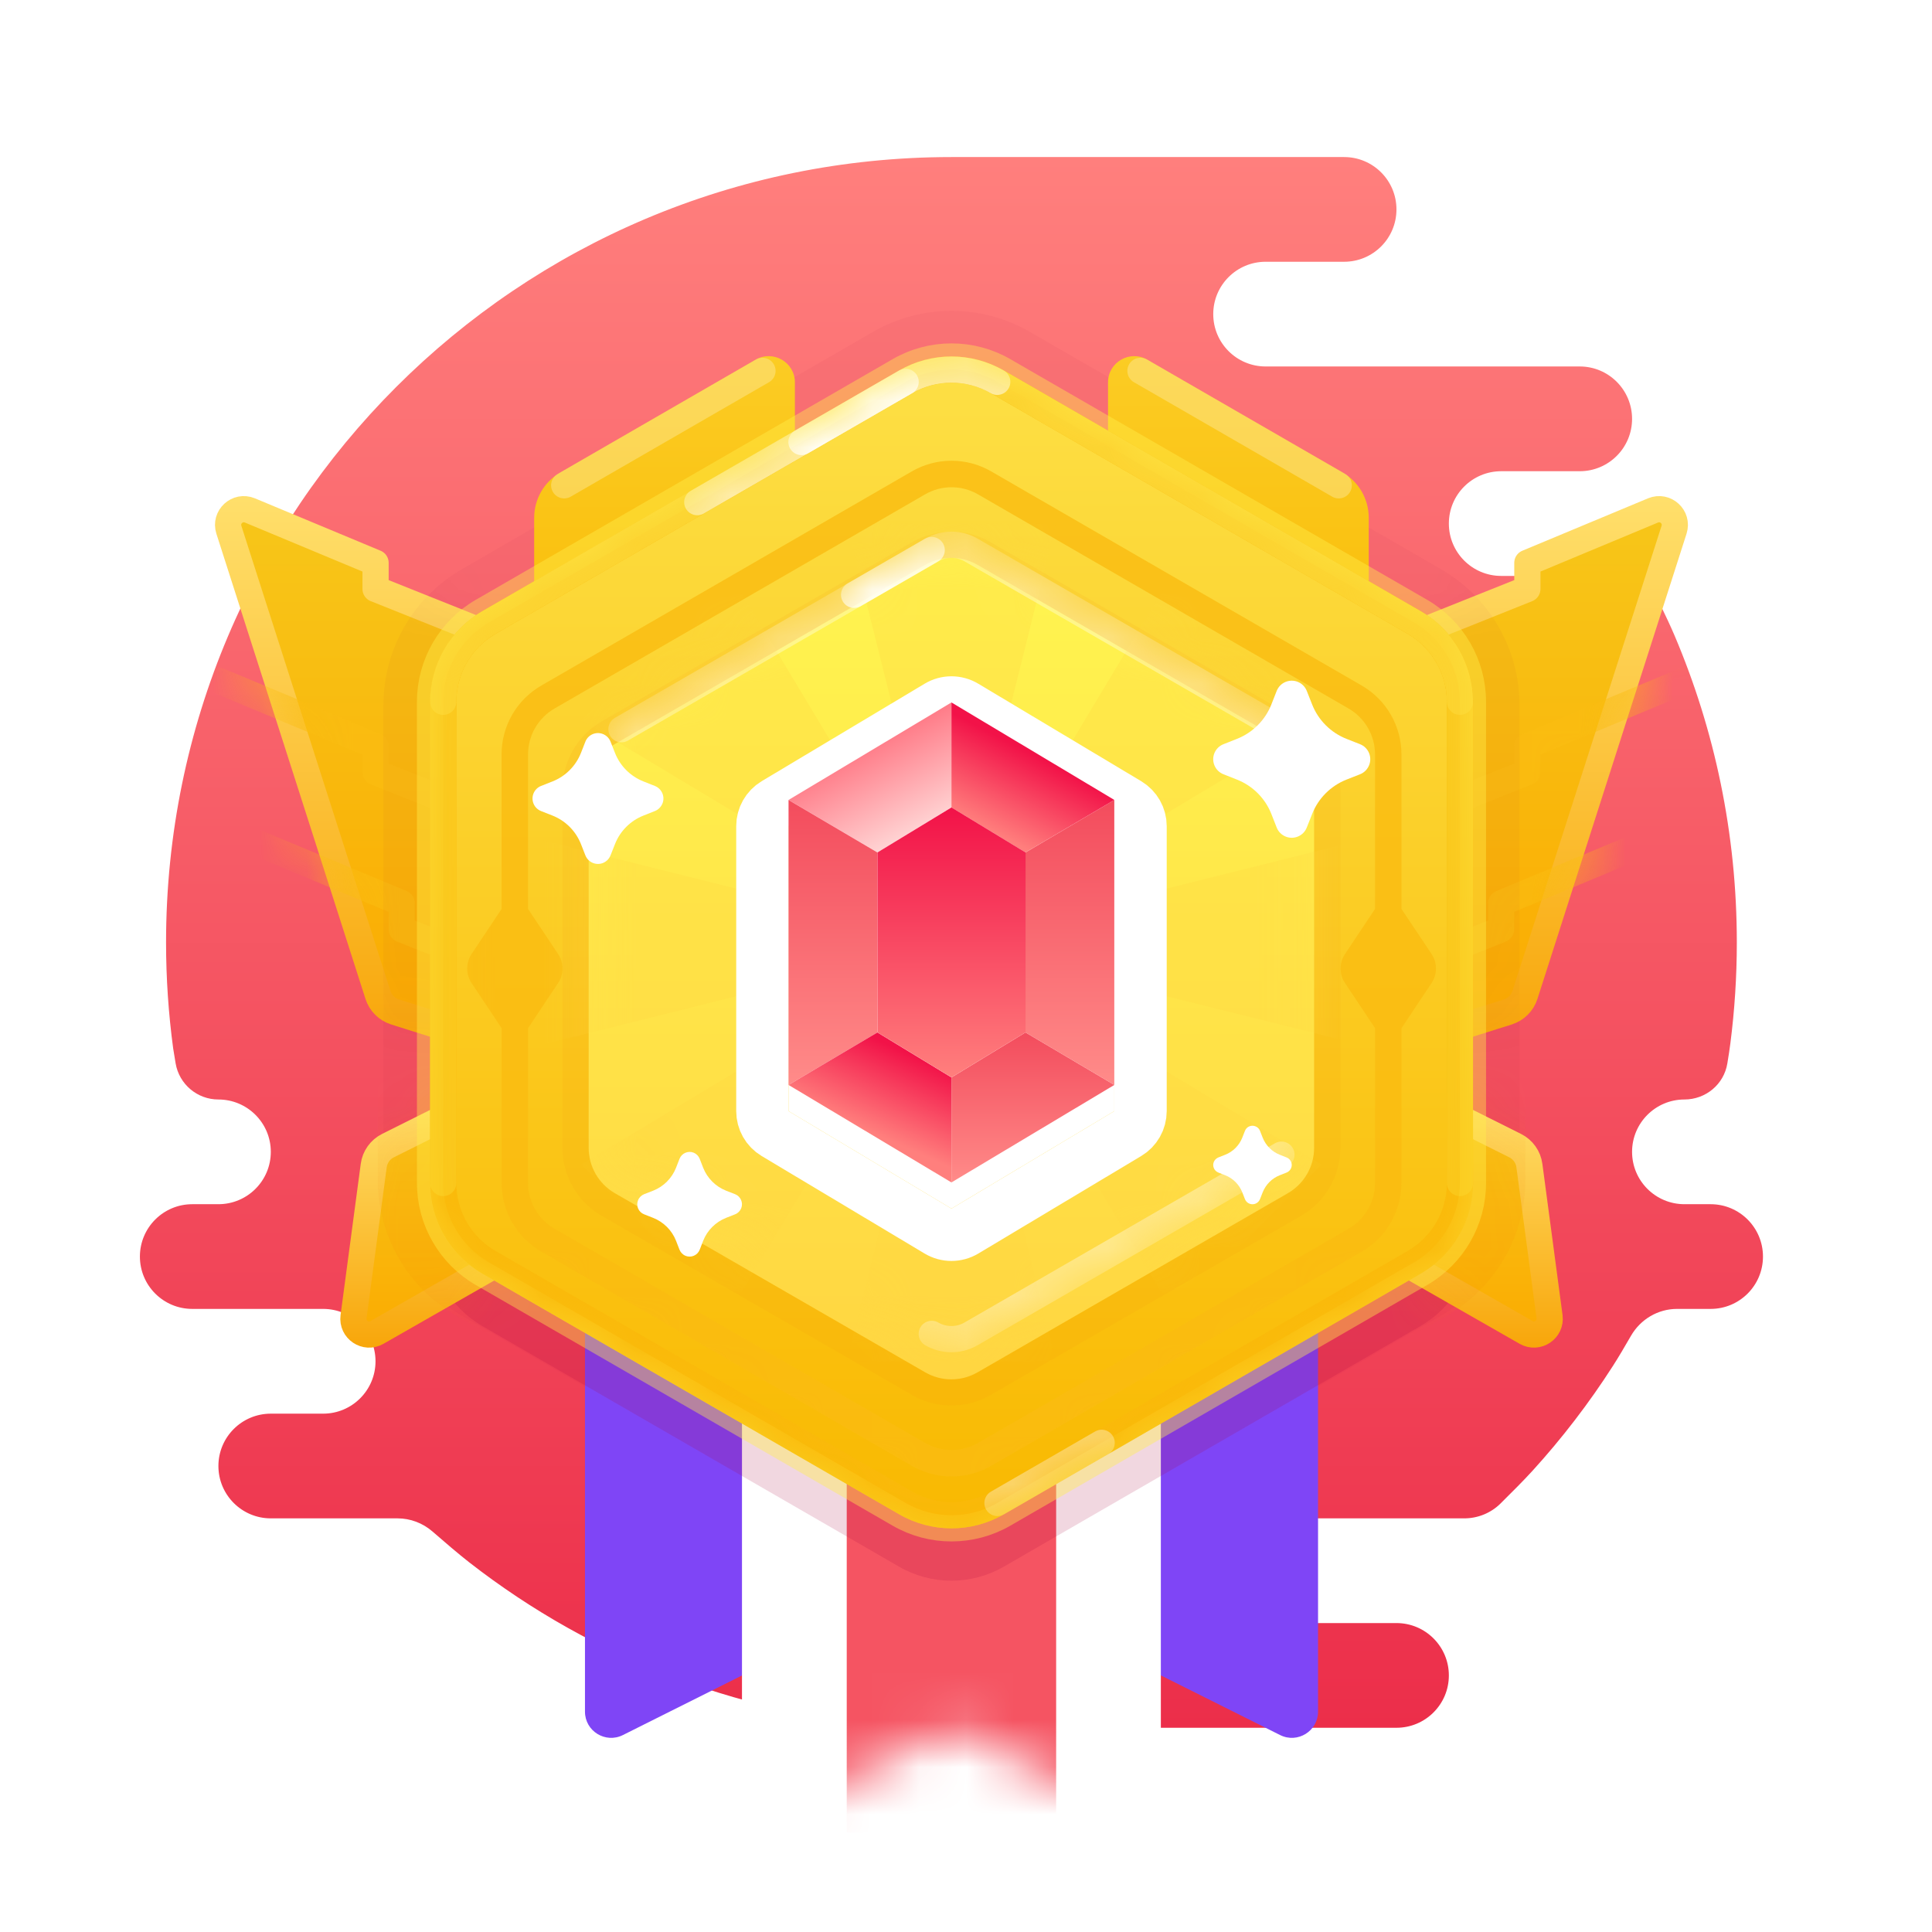 <svg width="41" height="41" viewBox="0 0 41 41" fill="none" xmlns="http://www.w3.org/2000/svg">
<path fill-rule="evenodd" clip-rule="evenodd" d="M29.635 34.444C30.249 34.444 30.747 34.942 30.747 35.555C30.747 36.169 30.249 36.666 29.635 36.666H19.635C19.57 36.666 19.506 36.661 19.444 36.65C15.875 36.492 12.597 35.212 9.956 33.154C9.741 32.987 9.417 32.709 9.177 32.5C8.972 32.322 8.709 32.222 8.437 32.222H5.747C5.133 32.222 4.635 31.724 4.635 31.111C4.635 30.497 5.133 30 5.747 30H6.858C7.471 30 7.969 29.502 7.969 28.889C7.969 28.275 7.471 27.777 6.858 27.777H4.08C3.466 27.777 2.969 27.28 2.969 26.666C2.969 26.053 3.466 25.555 4.08 25.555H4.635C5.249 25.555 5.747 25.058 5.747 24.444C5.747 23.831 5.249 23.333 4.635 23.333C4.186 23.333 3.802 23.009 3.727 22.566C3.7 22.405 3.678 22.276 3.675 22.249C3.576 21.514 3.524 20.763 3.524 20C3.524 10.795 10.986 3.333 20.191 3.333C22.969 3.333 25.747 3.333 28.524 3.333C29.138 3.333 29.635 3.83 29.635 4.444C29.635 5.058 29.138 5.555 28.524 5.555H26.858C26.244 5.555 25.747 6.053 25.747 6.666C25.747 7.28 26.244 7.777 26.858 7.777H33.524C34.138 7.777 34.635 8.275 34.635 8.889C34.635 9.502 34.139 9.999 33.526 10L31.858 10C31.244 10 30.747 10.497 30.747 11.111C30.747 11.724 31.244 12.222 31.858 12.222H34.25C34.67 12.222 35.055 12.459 35.237 12.837C35.347 13.065 35.462 13.31 35.537 13.488C36.387 15.488 36.858 17.689 36.858 20C36.858 20.726 36.811 21.441 36.721 22.142C36.706 22.26 36.683 22.412 36.657 22.567C36.585 23.012 36.197 23.333 35.746 23.333C35.133 23.333 34.635 23.831 34.635 24.444C34.635 25.058 35.133 25.555 35.746 25.555H36.302C36.916 25.555 37.413 26.053 37.413 26.666C37.413 27.28 36.916 27.777 36.302 27.777H35.589C35.185 27.777 34.815 27.997 34.613 28.346C34.482 28.573 34.337 28.82 34.228 28.988C33.975 29.383 33.705 29.767 33.42 30.138C33.134 30.511 32.833 30.871 32.517 31.218C32.343 31.409 32.062 31.691 31.843 31.907C31.638 32.11 31.361 32.222 31.073 32.222H27.969C27.355 32.222 26.858 32.719 26.858 33.333C26.858 33.942 27.348 34.437 27.956 34.444L29.635 34.444Z" fill="url(#paint0_linear_3072_20320)"/>
<g opacity="0.2">
<path fill-rule="evenodd" clip-rule="evenodd" d="M18.524 7.043C19.556 6.447 20.827 6.447 21.858 7.043L30.579 12.078C31.611 12.674 32.246 13.774 32.246 14.965V25.035C32.246 26.226 31.611 27.327 30.579 27.922L21.858 32.957C20.827 33.553 19.556 33.553 18.524 32.957L9.804 27.922C8.772 27.327 8.137 26.226 8.137 25.035L8.137 14.965C8.137 13.774 8.772 12.674 9.804 12.078L18.524 7.043Z" fill="#A4053A" fill-opacity="0.2" style="mix-blend-mode:multiply"/>
</g>
<g filter="url(#filter0_d_3072_20320)">
<path fill-rule="evenodd" clip-rule="evenodd" d="M12.414 18.334H21.303V35.213C21.303 35.626 20.868 35.894 20.499 35.71L16.858 33.889L13.218 35.71C12.849 35.894 12.414 35.626 12.414 35.213V18.334Z" fill="#7F45F6"/>
</g>
<g filter="url(#filter1_d_3072_20320)">
<path fill-rule="evenodd" clip-rule="evenodd" d="M19.082 18.334H27.971V35.213C27.971 35.626 27.536 35.894 27.167 35.71L23.526 33.889L19.886 35.71C19.517 35.894 19.082 35.626 19.082 35.213V18.334Z" fill="#7F45F6"/>
</g>
<g filter="url(#filter2_d_3072_20320)">
<path fill-rule="evenodd" clip-rule="evenodd" d="M15.746 21.111H24.635V37.99C24.635 38.403 24.2 38.672 23.831 38.487L20.191 36.667L16.55 38.487C16.181 38.672 15.746 38.403 15.746 37.99V21.111Z" fill="white"/>
</g>
<mask id="mask0_3072_20320" style="mask-type:luminance" maskUnits="userSpaceOnUse" x="15" y="21" width="10" height="18">
<path fill-rule="evenodd" clip-rule="evenodd" d="M15.746 21.111H24.635V37.99C24.635 38.403 24.2 38.672 23.831 38.487L20.191 36.667L16.55 38.487C16.181 38.672 15.746 38.403 15.746 37.99V21.111Z" fill="white"/>
</mask>
<g mask="url(#mask0_3072_20320)">
<rect x="17.969" y="21.111" width="4.444" height="17.778" fill="#F55462"/>
</g>
<path style="mix-blend-mode:multiply" opacity="0.8" fill-rule="evenodd" clip-rule="evenodd" d="M19.08 8.975C19.767 8.578 20.614 8.578 21.302 8.975L30.145 14.08C30.833 14.477 31.257 15.211 31.257 16.005V26.216C31.257 27.011 30.833 27.744 30.145 28.141L21.302 33.247C20.614 33.644 19.767 33.644 19.08 33.247L10.236 28.141C9.549 27.744 9.125 27.011 9.125 26.216L9.125 16.005C9.125 15.211 9.549 14.477 10.236 14.08L19.08 8.975Z" fill="#A4053A" fill-opacity="0.2"/>
<path fill-rule="evenodd" clip-rule="evenodd" d="M10.748 13.61L7.97 12.499V11.944L5.303 10.832C5.04 10.723 4.77 10.971 4.857 11.242L8.021 21.114C8.076 21.286 8.211 21.42 8.383 21.475L10.748 22.221V13.61Z" fill="url(#paint1_linear_3072_20320)" stroke="url(#paint2_linear_3072_20320)" stroke-width="0.556" stroke-linecap="round" stroke-linejoin="round"/>
<mask id="mask1_3072_20320" style="mask-type:luminance" maskUnits="userSpaceOnUse" x="5" y="11" width="7" height="12">
<path fill-rule="evenodd" clip-rule="evenodd" d="M10.748 14.363C10.748 13.908 10.471 13.5 10.049 13.331L8.23 12.603C8.073 12.54 7.97 12.388 7.97 12.219C7.97 12.052 7.87 11.902 7.716 11.838L6.856 11.479C5.982 11.115 5.081 11.942 5.371 12.845L7.933 20.841C8.044 21.184 8.313 21.453 8.657 21.561L9.302 21.765C10.018 21.991 10.748 21.456 10.748 20.705V14.363Z" fill="white" stroke="white" stroke-width="0.556"/>
</mask>
<g mask="url(#mask1_3072_20320)">
<g style="mix-blend-mode:multiply" opacity="0.6" filter="url(#filter3_i_3072_20320)">
<path d="M10.851 16.686C10.994 16.743 11.063 16.904 11.006 17.047C10.949 17.189 10.788 17.259 10.645 17.202L7.867 16.091C7.762 16.048 7.693 15.946 7.693 15.833V15.462L4.53 14.145C4.389 14.086 4.322 13.923 4.381 13.781C4.44 13.64 4.602 13.573 4.744 13.632L8.077 15.021C8.181 15.064 8.248 15.165 8.248 15.277V15.645L10.851 16.686Z" fill="#FABC10"/>
</g>
<g style="mix-blend-mode:multiply" opacity="0.6" filter="url(#filter4_i_3072_20320)">
<path d="M11.406 20.019C11.549 20.076 11.618 20.238 11.561 20.38C11.504 20.522 11.342 20.592 11.2 20.535L8.422 19.424C8.317 19.381 8.247 19.279 8.247 19.166V18.795L5.085 17.478C4.943 17.419 4.877 17.256 4.936 17.114C4.995 16.973 5.157 16.906 5.299 16.965L8.632 18.354C8.736 18.397 8.803 18.498 8.803 18.61V18.978L11.406 20.019Z" fill="#FABC10"/>
</g>
<g opacity="0.2">
<path fill-rule="evenodd" clip-rule="evenodd" d="M18.524 7.042C19.556 6.446 20.827 6.446 21.858 7.042L30.579 12.077C31.611 12.672 32.246 13.773 32.246 14.964V25.034C32.246 26.225 31.611 27.326 30.579 27.921L21.858 32.956C20.827 33.552 19.556 33.552 18.524 32.956L9.804 27.921C8.772 27.326 8.137 26.225 8.137 25.034L8.137 14.964C8.137 13.773 8.772 12.672 9.804 12.077L18.524 7.042Z" fill="#A4053A" fill-opacity="0.2" style="mix-blend-mode:multiply"/>
</g>
</g>
<path fill-rule="evenodd" clip-rule="evenodd" d="M29.635 13.61L32.413 12.499V11.944L35.08 10.832C35.343 10.723 35.613 10.971 35.526 11.242L32.362 21.114C32.307 21.286 32.172 21.42 32 21.475L29.635 22.221V13.61Z" fill="url(#paint3_linear_3072_20320)" stroke="url(#paint4_linear_3072_20320)" stroke-width="0.556" stroke-linecap="round" stroke-linejoin="round"/>
<mask id="mask2_3072_20320" style="mask-type:luminance" maskUnits="userSpaceOnUse" x="29" y="11" width="7" height="12">
<path fill-rule="evenodd" clip-rule="evenodd" d="M29.635 14.363C29.635 13.908 29.912 13.5 30.334 13.331L32.153 12.603C32.31 12.54 32.413 12.388 32.413 12.219C32.413 12.052 32.513 11.902 32.667 11.838L33.526 11.479C34.401 11.115 35.301 11.942 35.012 12.845L32.449 20.841C32.339 21.184 32.069 21.453 31.726 21.561L31.081 21.765C30.365 21.991 29.635 21.456 29.635 20.705V14.363Z" fill="white" stroke="white" stroke-width="0.556"/>
</mask>
<g mask="url(#mask2_3072_20320)">
<g style="mix-blend-mode:multiply" opacity="0.6" filter="url(#filter5_i_3072_20320)">
<path d="M29.531 16.686C29.389 16.743 29.32 16.904 29.377 17.047C29.433 17.189 29.595 17.259 29.738 17.202L32.515 16.091C32.621 16.048 32.69 15.946 32.69 15.833V15.462L35.852 14.145C35.994 14.086 36.061 13.923 36.002 13.781C35.943 13.64 35.78 13.573 35.639 13.632L32.305 15.021C32.202 15.064 32.135 15.165 32.135 15.277V15.645L29.531 16.686Z" fill="#FABC10"/>
</g>
<g style="mix-blend-mode:multiply" opacity="0.6" filter="url(#filter6_i_3072_20320)">
<path d="M28.977 20.019C28.834 20.076 28.765 20.238 28.822 20.38C28.879 20.522 29.041 20.592 29.183 20.535L31.961 19.424C32.066 19.381 32.135 19.279 32.135 19.166V18.795L35.298 17.478C35.439 17.419 35.506 17.256 35.447 17.114C35.388 16.973 35.226 16.906 35.084 16.965L31.751 18.354C31.647 18.397 31.58 18.498 31.58 18.61V18.978L28.977 20.019Z" fill="#FABC10"/>
</g>
<g opacity="0.2">
<path fill-rule="evenodd" clip-rule="evenodd" d="M21.858 7.042C20.827 6.446 19.556 6.446 18.524 7.042L9.804 12.077C8.772 12.672 8.137 13.773 8.137 14.964V25.034C8.137 26.225 8.772 27.326 9.804 27.921L18.524 32.956C19.556 33.552 20.827 33.552 21.858 32.956L30.579 27.921C31.611 27.326 32.246 26.225 32.246 25.034L32.246 14.964C32.246 13.773 31.611 12.672 30.579 12.077L21.858 7.042Z" fill="#A4053A" fill-opacity="0.2" style="mix-blend-mode:multiply"/>
</g>
</g>
<path fill-rule="evenodd" clip-rule="evenodd" d="M10.192 23.333L8.233 24.312C8.068 24.395 7.955 24.553 7.931 24.736L7.503 27.943C7.467 28.217 7.759 28.413 7.999 28.277L11.303 26.389L10.192 23.333Z" fill="url(#paint5_linear_3072_20320)" stroke="url(#paint6_linear_3072_20320)" stroke-width="0.556" stroke-linecap="round" stroke-linejoin="round"/>
<mask id="mask3_3072_20320" style="mask-type:luminance" maskUnits="userSpaceOnUse" x="7" y="23" width="5" height="5">
<path fill-rule="evenodd" clip-rule="evenodd" d="M10.618 24.505C10.391 23.881 9.671 23.594 9.077 23.891L8.496 24.181C8.167 24.346 7.94 24.663 7.892 25.028L7.711 26.385C7.589 27.297 8.565 27.953 9.364 27.497L10.49 26.853C10.96 26.585 11.168 26.017 10.983 25.509L10.618 24.505Z" fill="white" stroke="white" stroke-width="0.556"/>
</mask>
<g mask="url(#mask3_3072_20320)">
<g opacity="0.1">
<path fill-rule="evenodd" clip-rule="evenodd" d="M18.403 7.043C19.435 6.447 20.706 6.447 21.737 7.043L30.458 12.078C31.49 12.674 32.125 13.774 32.125 14.965V25.035C32.125 26.226 31.49 27.327 30.458 27.922L21.737 32.957C20.706 33.553 19.435 33.553 18.403 32.957L9.683 27.922C8.651 27.327 8.016 26.226 8.016 25.035L8.016 14.965C8.016 13.774 8.651 12.674 9.683 12.078L18.403 7.043Z" fill="#F37E02" style="mix-blend-mode:multiply"/>
</g>
</g>
<path fill-rule="evenodd" clip-rule="evenodd" d="M30.195 23.333L32.154 24.312C32.319 24.395 32.432 24.553 32.456 24.736L32.884 27.943C32.92 28.217 32.627 28.413 32.388 28.277L29.084 26.389L30.195 23.333Z" fill="url(#paint7_linear_3072_20320)" stroke="url(#paint8_linear_3072_20320)" stroke-width="0.556" stroke-linecap="round" stroke-linejoin="round"/>
<mask id="mask4_3072_20320" style="mask-type:luminance" maskUnits="userSpaceOnUse" x="28" y="23" width="6" height="6">
<path fill-rule="evenodd" clip-rule="evenodd" d="M30.195 23.333L32.154 24.312C32.319 24.395 32.432 24.553 32.456 24.736L32.884 27.943C32.92 28.217 32.627 28.413 32.388 28.277L29.084 26.389L30.195 23.333Z" fill="white" stroke="white" stroke-width="0.556" stroke-linecap="round" stroke-linejoin="round"/>
</mask>
<g mask="url(#mask4_3072_20320)">
<g opacity="0.1">
<path fill-rule="evenodd" clip-rule="evenodd" d="M21.983 7.043C20.952 6.447 19.681 6.447 18.649 7.043L9.929 12.078C8.897 12.674 8.262 13.774 8.262 14.965V25.035C8.262 26.226 8.897 27.327 9.929 27.922L18.649 32.957C19.681 33.553 20.952 33.553 21.983 32.957L30.704 27.922C31.736 27.327 32.371 26.226 32.371 25.035L32.371 14.965C32.371 13.774 31.736 12.674 30.704 12.078L21.983 7.043Z" fill="#F37E02" style="mix-blend-mode:multiply"/>
</g>
</g>
<path fill-rule="evenodd" clip-rule="evenodd" d="M16.869 13.152C16.869 14.004 16.381 14.781 15.614 15.153L14.526 15.679C13.05 16.392 11.336 15.317 11.336 13.678V10.988C11.336 10.591 11.548 10.224 11.892 10.026L16.035 7.633C16.406 7.419 16.869 7.687 16.869 8.114V13.152Z" fill="url(#paint9_linear_3072_20320)"/>
<path opacity="0.4" d="M11.973 10.299L16.181 7.87" stroke="#FDEDAC" stroke-width="0.556" stroke-linecap="round"/>
<path fill-rule="evenodd" clip-rule="evenodd" d="M23.514 13.152C23.514 14.004 24.002 14.781 24.769 15.153L25.857 15.679C27.333 16.392 29.047 15.317 29.047 13.678V10.988C29.047 10.591 28.835 10.224 28.491 10.026L24.347 7.633C23.977 7.419 23.514 7.687 23.514 8.114V13.152Z" fill="url(#paint10_linear_3072_20320)"/>
<path opacity="0.4" d="M28.41 10.299L24.202 7.87" stroke="#FDEDAC" stroke-width="0.556" stroke-linecap="round"/>
<path fill-rule="evenodd" clip-rule="evenodd" d="M19.081 7.863C19.768 7.466 20.616 7.466 21.303 7.863L30.146 12.969C30.834 13.366 31.258 14.1 31.258 14.894V25.105C31.258 25.899 30.834 26.633 30.146 27.03L21.303 32.136C20.616 32.533 19.768 32.533 19.081 32.136L10.237 27.03C9.55 26.633 9.126 25.899 9.126 25.105V14.894C9.126 14.1 9.55 13.366 10.237 12.969L19.081 7.863Z" fill="url(#paint11_linear_3072_20320)" stroke="#FFF04D" stroke-opacity="0.4" stroke-width="0.556"/>
<mask id="mask5_3072_20320" style="mask-type:luminance" maskUnits="userSpaceOnUse" x="9" y="7" width="23" height="26">
<path fill-rule="evenodd" clip-rule="evenodd" d="M19.636 7.542C19.98 7.344 20.404 7.344 20.747 7.542L30.702 13.29C31.046 13.488 31.258 13.855 31.258 14.252V25.747C31.258 26.144 31.046 26.511 30.702 26.709L20.747 32.456C20.404 32.655 19.98 32.655 19.636 32.456L9.682 26.709C9.338 26.511 9.126 26.144 9.126 25.747V14.252C9.126 13.855 9.338 13.488 9.682 13.29L19.636 7.542Z" fill="white"/>
</mask>
<g mask="url(#mask5_3072_20320)">
<g style="mix-blend-mode:multiply" opacity="0.8" filter="url(#filter7_i_3072_20320)">
<path fill-rule="evenodd" clip-rule="evenodd" d="M28.899 13.993L21.035 9.448C20.514 9.146 19.872 9.146 19.35 9.448L11.487 13.993C10.965 14.294 10.644 14.851 10.644 15.454V18.734L10.007 19.69C9.883 19.877 9.883 20.12 10.007 20.306L10.644 21.263V24.545C10.644 25.148 10.965 25.704 11.487 26.006L19.35 30.551C19.872 30.853 20.514 30.853 21.035 30.551L28.899 26.006C29.42 25.704 29.741 25.148 29.741 24.545V21.265L30.38 20.306C30.504 20.12 30.504 19.877 30.38 19.69L29.741 18.732V15.454C29.741 14.851 29.42 14.294 28.899 13.993ZM11.206 21.264V24.545C11.206 24.947 11.42 25.318 11.768 25.519L19.632 30.065C19.979 30.265 20.407 30.265 20.755 30.065L28.619 25.519C28.966 25.318 29.18 24.947 29.18 24.545V21.263L28.543 20.306C28.419 20.12 28.419 19.877 28.543 19.69L29.18 18.733V15.454C29.18 15.053 28.966 14.681 28.619 14.48L20.755 9.935C20.407 9.734 19.979 9.734 19.632 9.935L11.768 14.48C11.42 14.681 11.206 15.053 11.206 15.454V18.733L11.844 19.69C11.968 19.877 11.968 20.12 11.844 20.306L11.206 21.264Z" fill="#FABC10"/>
</g>
<path d="M21.167 8.103C20.565 7.756 19.824 7.756 19.222 8.103L10.379 13.209C9.777 13.556 9.406 14.198 9.406 14.893L9.406 25.105C9.406 25.8 9.777 26.442 10.379 26.789L19.222 31.895C19.824 32.242 20.565 32.242 21.167 31.895L30.01 26.789C30.612 26.442 30.983 25.8 30.983 25.105V14.893C30.983 14.198 30.612 13.556 30.01 13.209L21.167 8.103Z" stroke="#FAB90A" stroke-width="0.556"/>
<path opacity="0.4" d="M21.168 31.896C22.208 31.295 22.945 30.87 23.379 30.619" stroke="white" stroke-width="0.556" stroke-linecap="round"/>
<path d="M30.983 25.105V14.893C30.983 14.198 30.612 13.556 30.01 13.209L21.167 8.103C20.565 7.756 19.824 7.756 19.222 8.103L10.379 13.209C9.777 13.556 9.406 14.198 9.406 14.893L9.406 25.105" stroke="#FAC81C" stroke-width="0.556" stroke-linecap="round"/>
<path opacity="0.6" d="M30.983 14.893C30.983 14.198 30.612 13.556 30.01 13.209L21.167 8.103C20.565 7.756 19.824 7.756 19.222 8.103L10.379 13.209C9.777 13.556 9.406 14.198 9.406 14.893" stroke="#FDDB3D" stroke-width="0.556" stroke-linecap="round"/>
<path opacity="0.6" d="M21.163 8.103C20.561 7.756 19.82 7.756 19.219 8.103C19.219 8.103 16.271 9.805 14.797 10.656" stroke="white" stroke-width="0.556" stroke-linecap="round"/>
<path d="M19.219 8.104C19.219 8.104 17.659 9.004 17.008 9.38" stroke="white" stroke-width="0.556" stroke-linecap="round"/>
</g>
<g filter="url(#filter8_d_3072_20320)">
<path fill-rule="evenodd" clip-rule="evenodd" d="M19.634 11.431C19.978 11.233 20.401 11.233 20.745 11.431L27.332 15.234C27.676 15.432 27.888 15.799 27.888 16.196V23.802C27.888 24.199 27.676 24.566 27.332 24.765L20.745 28.567C20.401 28.766 19.978 28.766 19.634 28.567L13.047 24.765C12.704 24.566 12.492 24.199 12.492 23.802V16.196C12.492 15.799 12.704 15.432 13.047 15.234L19.634 11.431Z" fill="url(#paint12_linear_3072_20320)"/>
<path d="M20.884 11.191C20.454 10.942 19.925 10.942 19.495 11.191L12.908 14.993C12.479 15.242 12.214 15.7 12.214 16.196V23.802C12.214 24.298 12.479 24.757 12.908 25.005L19.495 28.808C19.925 29.056 20.454 29.056 20.884 28.808L27.471 25.005C27.901 24.757 28.166 24.298 28.166 23.802V16.196C28.166 15.7 27.901 15.242 27.471 14.993L20.884 11.191Z" stroke="#F5900D" stroke-opacity="0.1" stroke-width="0.556" style="mix-blend-mode:multiply"/>
</g>
<mask id="mask6_3072_20320" style="mask-type:luminance" maskUnits="userSpaceOnUse" x="12" y="11" width="16" height="18">
<path fill-rule="evenodd" clip-rule="evenodd" d="M19.634 11.431C19.978 11.233 20.401 11.233 20.745 11.431L27.332 15.234C27.676 15.432 27.888 15.799 27.888 16.196V23.802C27.888 24.199 27.676 24.566 27.332 24.765L20.745 28.567C20.401 28.766 19.978 28.766 19.634 28.567L13.047 24.765C12.704 24.566 12.492 24.199 12.492 23.802V16.196C12.492 15.799 12.704 15.432 13.047 15.234L19.634 11.431Z" fill="white"/>
</mask>
<g mask="url(#mask6_3072_20320)">
<g style="mix-blend-mode:multiply" opacity="0.3">
<path fill-rule="evenodd" clip-rule="evenodd" d="M20.19 19.999L11.301 22.221V17.777L20.19 19.999ZM20.19 19.999L22.412 11.11H17.967L20.19 19.999ZM20.19 19.999L29.079 17.777V22.221L20.19 19.999ZM20.19 19.999L24.904 12.143L28.046 15.285L20.19 19.999ZM20.19 19.999L24.904 27.856L28.046 24.713L20.19 19.999ZM20.19 19.999L17.967 28.888H22.412L20.19 19.999ZM20.19 19.999L15.476 27.856L12.333 24.713L20.19 19.999Z" fill="#FFD640"/>
<path d="M15.476 12.143L12.333 15.285L20.19 19.999L15.476 12.143Z" fill="#FFD640"/>
</g>
<path opacity="0.4" d="M27.195 15.475L20.608 11.672C20.35 11.523 20.032 11.523 19.774 11.672C19 12.12 18.451 12.436 18.128 12.623C17.455 13.011 16.906 13.328 16.481 13.574C15.749 13.996 14.651 14.63 13.188 15.475" stroke="white" stroke-width="0.556" stroke-linecap="round"/>
<path d="M19.772 11.672C18.997 12.119 18.448 12.436 18.125 12.623" stroke="white" stroke-width="0.556" stroke-linecap="round"/>
<path opacity="0.4" d="M27.194 24.504L20.607 28.307C20.349 28.456 20.031 28.456 19.773 28.307" stroke="white" stroke-width="0.556" stroke-linecap="round"/>
</g>
<g filter="url(#filter9_d_3072_20320)">
<path d="M16.734 16.976L20.191 14.907L23.648 16.976V23.023L20.191 25.092L16.734 23.023V16.976Z" fill="white"/>
<path d="M16.449 16.499C16.281 16.6 16.179 16.781 16.179 16.976V23.023C16.179 23.219 16.281 23.4 16.449 23.5L19.906 25.569C20.081 25.674 20.301 25.674 20.477 25.569L23.933 23.5C24.101 23.4 24.204 23.219 24.204 23.023V16.976C24.204 16.781 24.101 16.6 23.933 16.499L20.477 14.431C20.301 14.325 20.081 14.325 19.906 14.431L16.449 16.499Z" stroke="white" stroke-width="1.111" stroke-linejoin="round"/>
</g>
<path fill-rule="evenodd" clip-rule="evenodd" d="M16.734 16.976L20.191 14.907V17.135L18.62 18.09L16.734 16.976Z" fill="url(#paint13_linear_3072_20320)"/>
<path fill-rule="evenodd" clip-rule="evenodd" d="M16.734 16.977V23.024L18.62 21.91V18.091L16.734 16.977Z" fill="url(#paint14_linear_3072_20320)"/>
<path fill-rule="evenodd" clip-rule="evenodd" d="M20.191 25.093L16.734 23.024L18.62 21.91L20.191 22.865V25.093Z" fill="url(#paint15_linear_3072_20320)"/>
<path fill-rule="evenodd" clip-rule="evenodd" d="M20.191 25.093L23.648 23.024L21.763 21.91L20.191 22.865V25.093Z" fill="url(#paint16_linear_3072_20320)"/>
<path fill-rule="evenodd" clip-rule="evenodd" d="M23.647 16.977V23.024L21.762 21.91V18.091L23.647 16.977Z" fill="url(#paint17_linear_3072_20320)"/>
<path fill-rule="evenodd" clip-rule="evenodd" d="M23.648 16.976L20.191 14.907V17.135L21.763 18.09L23.648 16.976Z" fill="url(#paint18_linear_3072_20320)"/>
<path fill-rule="evenodd" clip-rule="evenodd" d="M18.621 21.909L20.192 22.864L21.764 21.909V18.09L20.192 17.135L18.621 18.09V21.909Z" fill="url(#paint19_linear_3072_20320)"/>
<g filter="url(#filter10_d_3072_20320)">
<path fill-rule="evenodd" clip-rule="evenodd" d="M26.252 16.545L25.964 16.431C25.787 16.362 25.701 16.162 25.77 15.986C25.805 15.898 25.875 15.827 25.964 15.793L26.252 15.679C26.585 15.547 26.848 15.284 26.98 14.951L27.093 14.663C27.163 14.486 27.362 14.4 27.539 14.469C27.627 14.504 27.697 14.574 27.732 14.663L27.846 14.951C27.977 15.284 28.241 15.547 28.573 15.679L28.862 15.793C29.038 15.862 29.125 16.061 29.055 16.238C29.02 16.326 28.95 16.397 28.862 16.431L28.573 16.545C28.241 16.677 27.977 16.94 27.846 17.273L27.732 17.561C27.663 17.738 27.463 17.824 27.287 17.755C27.198 17.72 27.128 17.65 27.093 17.561L26.98 17.273C26.848 16.94 26.585 16.677 26.252 16.545Z" fill="white"/>
</g>
<g filter="url(#filter11_d_3072_20320)">
<path fill-rule="evenodd" clip-rule="evenodd" d="M13.861 25.845L13.668 25.769C13.551 25.723 13.493 25.59 13.54 25.472C13.563 25.413 13.61 25.367 13.668 25.343L13.861 25.268C14.083 25.18 14.258 25.005 14.346 24.783L14.421 24.59C14.468 24.473 14.601 24.415 14.719 24.461C14.778 24.485 14.824 24.531 14.848 24.59L14.923 24.783C15.011 25.005 15.187 25.18 15.408 25.268L15.601 25.343C15.718 25.39 15.776 25.523 15.73 25.64C15.706 25.699 15.66 25.746 15.601 25.769L15.408 25.845C15.187 25.933 15.011 26.108 14.923 26.33L14.848 26.523C14.801 26.64 14.668 26.698 14.55 26.651C14.492 26.628 14.445 26.581 14.421 26.523L14.346 26.33C14.258 26.108 14.083 25.933 13.861 25.845Z" fill="white"/>
</g>
<g filter="url(#filter12_d_3072_20320)">
<path fill-rule="evenodd" clip-rule="evenodd" d="M11.723 17.307L11.482 17.212C11.335 17.154 11.263 16.988 11.321 16.84C11.35 16.767 11.408 16.708 11.482 16.679L11.723 16.584C12 16.475 12.219 16.256 12.329 15.978L12.423 15.738C12.481 15.591 12.648 15.519 12.795 15.577C12.868 15.606 12.927 15.664 12.956 15.738L13.051 15.978C13.16 16.256 13.38 16.475 13.657 16.584L13.897 16.679C14.044 16.737 14.117 16.904 14.059 17.05C14.029 17.124 13.971 17.183 13.897 17.212L13.657 17.307C13.38 17.416 13.16 17.635 13.051 17.913L12.956 18.153C12.898 18.3 12.732 18.372 12.585 18.314C12.511 18.285 12.453 18.227 12.423 18.153L12.329 17.913C12.219 17.635 12 17.416 11.723 17.307Z" fill="white"/>
</g>
<g filter="url(#filter13_d_3072_20320)">
<path fill-rule="evenodd" clip-rule="evenodd" d="M25.999 24.94L25.855 24.883C25.767 24.848 25.723 24.748 25.758 24.66C25.776 24.616 25.811 24.581 25.855 24.563L25.999 24.506C26.166 24.441 26.297 24.309 26.363 24.143L26.42 23.998C26.454 23.91 26.554 23.867 26.642 23.902C26.687 23.919 26.722 23.954 26.739 23.998L26.796 24.143C26.862 24.309 26.993 24.441 27.16 24.506L27.304 24.563C27.392 24.598 27.436 24.698 27.401 24.786C27.383 24.83 27.348 24.865 27.304 24.883L27.16 24.94C26.993 25.005 26.862 25.137 26.796 25.303L26.739 25.448C26.704 25.536 26.605 25.579 26.516 25.544C26.472 25.527 26.437 25.492 26.42 25.448L26.363 25.303C26.297 25.137 26.166 25.005 25.999 24.94Z" fill="white"/>
</g>
<defs>
<filter id="filter0_d_3072_20320" x="11.303" y="18.334" width="11.113" height="19.658" filterUnits="userSpaceOnUse" color-interpolation-filters="sRGB">
<feFlood flood-opacity="0" result="BackgroundImageFix"/>
<feColorMatrix in="SourceAlpha" type="matrix" values="0 0 0 0 0 0 0 0 0 0 0 0 0 0 0 0 0 0 127 0" result="hardAlpha"/>
<feOffset dy="1.111"/>
<feGaussianBlur stdDeviation="0.556"/>
<feColorMatrix type="matrix" values="0 0 0 0 0.922 0 0 0 0 0.216 0 0 0 0 0.306 0 0 0 0.2 0"/>
<feBlend mode="darken" in2="BackgroundImageFix" result="effect1_dropShadow_3072_20320"/>
<feBlend mode="normal" in="SourceGraphic" in2="effect1_dropShadow_3072_20320" result="shape"/>
</filter>
<filter id="filter1_d_3072_20320" x="17.971" y="18.334" width="11.113" height="19.658" filterUnits="userSpaceOnUse" color-interpolation-filters="sRGB">
<feFlood flood-opacity="0" result="BackgroundImageFix"/>
<feColorMatrix in="SourceAlpha" type="matrix" values="0 0 0 0 0 0 0 0 0 0 0 0 0 0 0 0 0 0 127 0" result="hardAlpha"/>
<feOffset dy="1.111"/>
<feGaussianBlur stdDeviation="0.556"/>
<feColorMatrix type="matrix" values="0 0 0 0 0.922 0 0 0 0 0.216 0 0 0 0 0.306 0 0 0 0.2 0"/>
<feBlend mode="darken" in2="BackgroundImageFix" result="effect1_dropShadow_3072_20320"/>
<feBlend mode="normal" in="SourceGraphic" in2="effect1_dropShadow_3072_20320" result="shape"/>
</filter>
<filter id="filter2_d_3072_20320" x="14.635" y="21.111" width="11.113" height="19.658" filterUnits="userSpaceOnUse" color-interpolation-filters="sRGB">
<feFlood flood-opacity="0" result="BackgroundImageFix"/>
<feColorMatrix in="SourceAlpha" type="matrix" values="0 0 0 0 0 0 0 0 0 0 0 0 0 0 0 0 0 0 127 0" result="hardAlpha"/>
<feOffset dy="1.111"/>
<feGaussianBlur stdDeviation="0.556"/>
<feColorMatrix type="matrix" values="0 0 0 0 0.922 0 0 0 0 0.216 0 0 0 0 0.306 0 0 0 0.2 0"/>
<feBlend mode="darken" in2="BackgroundImageFix" result="effect1_dropShadow_3072_20320"/>
<feBlend mode="normal" in="SourceGraphic" in2="effect1_dropShadow_3072_20320" result="shape"/>
</filter>
<filter id="filter3_i_3072_20320" x="4.359" y="13.61" width="6.668" height="4.167" filterUnits="userSpaceOnUse" color-interpolation-filters="sRGB">
<feFlood flood-opacity="0" result="BackgroundImageFix"/>
<feBlend mode="normal" in="SourceGraphic" in2="BackgroundImageFix" result="shape"/>
<feColorMatrix in="SourceAlpha" type="matrix" values="0 0 0 0 0 0 0 0 0 0 0 0 0 0 0 0 0 0 127 0" result="hardAlpha"/>
<feOffset dy="0.556"/>
<feGaussianBlur stdDeviation="0.278"/>
<feComposite in2="hardAlpha" operator="arithmetic" k2="-1" k3="1"/>
<feColorMatrix type="matrix" values="0 0 0 0 0.976 0 0 0 0 0.714 0 0 0 0 0.035 0 0 0 1 0"/>
<feBlend mode="normal" in2="shape" result="effect1_innerShadow_3072_20320"/>
</filter>
<filter id="filter4_i_3072_20320" x="4.914" y="16.943" width="6.668" height="4.167" filterUnits="userSpaceOnUse" color-interpolation-filters="sRGB">
<feFlood flood-opacity="0" result="BackgroundImageFix"/>
<feBlend mode="normal" in="SourceGraphic" in2="BackgroundImageFix" result="shape"/>
<feColorMatrix in="SourceAlpha" type="matrix" values="0 0 0 0 0 0 0 0 0 0 0 0 0 0 0 0 0 0 127 0" result="hardAlpha"/>
<feOffset dy="0.556"/>
<feGaussianBlur stdDeviation="0.278"/>
<feComposite in2="hardAlpha" operator="arithmetic" k2="-1" k3="1"/>
<feColorMatrix type="matrix" values="0 0 0 0 0.976 0 0 0 0 0.714 0 0 0 0 0.035 0 0 0 1 0"/>
<feBlend mode="normal" in2="shape" result="effect1_innerShadow_3072_20320"/>
</filter>
<filter id="filter5_i_3072_20320" x="29.355" y="13.61" width="6.668" height="4.167" filterUnits="userSpaceOnUse" color-interpolation-filters="sRGB">
<feFlood flood-opacity="0" result="BackgroundImageFix"/>
<feBlend mode="normal" in="SourceGraphic" in2="BackgroundImageFix" result="shape"/>
<feColorMatrix in="SourceAlpha" type="matrix" values="0 0 0 0 0 0 0 0 0 0 0 0 0 0 0 0 0 0 127 0" result="hardAlpha"/>
<feOffset dy="0.556"/>
<feGaussianBlur stdDeviation="0.278"/>
<feComposite in2="hardAlpha" operator="arithmetic" k2="-1" k3="1"/>
<feColorMatrix type="matrix" values="0 0 0 0 0.976 0 0 0 0 0.714 0 0 0 0 0.035 0 0 0 1 0"/>
<feBlend mode="normal" in2="shape" result="effect1_innerShadow_3072_20320"/>
</filter>
<filter id="filter6_i_3072_20320" x="28.801" y="16.943" width="6.668" height="4.167" filterUnits="userSpaceOnUse" color-interpolation-filters="sRGB">
<feFlood flood-opacity="0" result="BackgroundImageFix"/>
<feBlend mode="normal" in="SourceGraphic" in2="BackgroundImageFix" result="shape"/>
<feColorMatrix in="SourceAlpha" type="matrix" values="0 0 0 0 0 0 0 0 0 0 0 0 0 0 0 0 0 0 127 0" result="hardAlpha"/>
<feOffset dy="0.556"/>
<feGaussianBlur stdDeviation="0.278"/>
<feComposite in2="hardAlpha" operator="arithmetic" k2="-1" k3="1"/>
<feColorMatrix type="matrix" values="0 0 0 0 0.976 0 0 0 0 0.714 0 0 0 0 0.035 0 0 0 1 0"/>
<feBlend mode="normal" in2="shape" result="effect1_innerShadow_3072_20320"/>
</filter>
<filter id="filter7_i_3072_20320" x="9.914" y="9.222" width="20.559" height="22.111" filterUnits="userSpaceOnUse" color-interpolation-filters="sRGB">
<feFlood flood-opacity="0" result="BackgroundImageFix"/>
<feBlend mode="normal" in="SourceGraphic" in2="BackgroundImageFix" result="shape"/>
<feColorMatrix in="SourceAlpha" type="matrix" values="0 0 0 0 0 0 0 0 0 0 0 0 0 0 0 0 0 0 127 0" result="hardAlpha"/>
<feOffset dy="0.556"/>
<feGaussianBlur stdDeviation="0.278"/>
<feComposite in2="hardAlpha" operator="arithmetic" k2="-1" k3="1"/>
<feColorMatrix type="matrix" values="0 0 0 0 0.976 0 0 0 0 0.714 0 0 0 0 0.035 0 0 0 1 0"/>
<feBlend mode="normal" in2="shape" result="effect1_innerShadow_3072_20320"/>
</filter>
<filter id="filter8_d_3072_20320" x="10.826" y="10.171" width="18.727" height="20.767" filterUnits="userSpaceOnUse" color-interpolation-filters="sRGB">
<feFlood flood-opacity="0" result="BackgroundImageFix"/>
<feColorMatrix in="SourceAlpha" type="matrix" values="0 0 0 0 0 0 0 0 0 0 0 0 0 0 0 0 0 0 127 0" result="hardAlpha"/>
<feOffset dy="0.556"/>
<feGaussianBlur stdDeviation="0.556"/>
<feColorMatrix type="matrix" values="0 0 0 0 0.928 0 0 0 0 0.666 0 0 0 0 0.054 0 0 0 0.4 0"/>
<feBlend mode="normal" in2="BackgroundImageFix" result="effect1_dropShadow_3072_20320"/>
<feBlend mode="normal" in="SourceGraphic" in2="effect1_dropShadow_3072_20320" result="shape"/>
</filter>
<filter id="filter9_d_3072_20320" x="14.514" y="13.24" width="11.355" height="14.631" filterUnits="userSpaceOnUse" color-interpolation-filters="sRGB">
<feFlood flood-opacity="0" result="BackgroundImageFix"/>
<feColorMatrix in="SourceAlpha" type="matrix" values="0 0 0 0 0 0 0 0 0 0 0 0 0 0 0 0 0 0 127 0" result="hardAlpha"/>
<feOffset dy="0.556"/>
<feGaussianBlur stdDeviation="0.556"/>
<feColorMatrix type="matrix" values="0 0 0 0 0.996 0 0 0 0 0.733 0 0 0 0 0.106 0 0 0 1 0"/>
<feBlend mode="normal" in2="BackgroundImageFix" result="effect1_dropShadow_3072_20320"/>
<feBlend mode="normal" in="SourceGraphic" in2="effect1_dropShadow_3072_20320" result="shape"/>
</filter>
<filter id="filter10_d_3072_20320" x="24.635" y="13.334" width="5.555" height="5.556" filterUnits="userSpaceOnUse" color-interpolation-filters="sRGB">
<feFlood flood-opacity="0" result="BackgroundImageFix"/>
<feColorMatrix in="SourceAlpha" type="matrix" values="0 0 0 0 0 0 0 0 0 0 0 0 0 0 0 0 0 0 127 0" result="hardAlpha"/>
<feOffset/>
<feGaussianBlur stdDeviation="0.556"/>
<feColorMatrix type="matrix" values="0 0 0 0 1 0 0 0 0 0.949 0 0 0 0 0.306 0 0 0 1 0"/>
<feBlend mode="normal" in2="BackgroundImageFix" result="effect1_dropShadow_3072_20320"/>
<feBlend mode="normal" in="SourceGraphic" in2="effect1_dropShadow_3072_20320" result="shape"/>
</filter>
<filter id="filter11_d_3072_20320" x="12.412" y="23.334" width="4.445" height="4.445" filterUnits="userSpaceOnUse" color-interpolation-filters="sRGB">
<feFlood flood-opacity="0" result="BackgroundImageFix"/>
<feColorMatrix in="SourceAlpha" type="matrix" values="0 0 0 0 0 0 0 0 0 0 0 0 0 0 0 0 0 0 127 0" result="hardAlpha"/>
<feOffset/>
<feGaussianBlur stdDeviation="0.556"/>
<feColorMatrix type="matrix" values="0 0 0 0 1 0 0 0 0 0.949 0 0 0 0 0.306 0 0 0 1 0"/>
<feBlend mode="normal" in2="BackgroundImageFix" result="effect1_dropShadow_3072_20320"/>
<feBlend mode="normal" in="SourceGraphic" in2="effect1_dropShadow_3072_20320" result="shape"/>
</filter>
<filter id="filter12_d_3072_20320" x="10.19" y="14.445" width="5" height="5" filterUnits="userSpaceOnUse" color-interpolation-filters="sRGB">
<feFlood flood-opacity="0" result="BackgroundImageFix"/>
<feColorMatrix in="SourceAlpha" type="matrix" values="0 0 0 0 0 0 0 0 0 0 0 0 0 0 0 0 0 0 127 0" result="hardAlpha"/>
<feOffset/>
<feGaussianBlur stdDeviation="0.556"/>
<feColorMatrix type="matrix" values="0 0 0 0 1 0 0 0 0 0.949 0 0 0 0 0.306 0 0 0 1 0"/>
<feBlend mode="normal" in2="BackgroundImageFix" result="effect1_dropShadow_3072_20320"/>
<feBlend mode="normal" in="SourceGraphic" in2="effect1_dropShadow_3072_20320" result="shape"/>
</filter>
<filter id="filter13_d_3072_20320" x="24.635" y="22.778" width="3.891" height="3.89" filterUnits="userSpaceOnUse" color-interpolation-filters="sRGB">
<feFlood flood-opacity="0" result="BackgroundImageFix"/>
<feColorMatrix in="SourceAlpha" type="matrix" values="0 0 0 0 0 0 0 0 0 0 0 0 0 0 0 0 0 0 127 0" result="hardAlpha"/>
<feOffset/>
<feGaussianBlur stdDeviation="0.556"/>
<feColorMatrix type="matrix" values="0 0 0 0 1 0 0 0 0 0.949 0 0 0 0 0.306 0 0 0 1 0"/>
<feBlend mode="normal" in2="BackgroundImageFix" result="effect1_dropShadow_3072_20320"/>
<feBlend mode="normal" in="SourceGraphic" in2="effect1_dropShadow_3072_20320" result="shape"/>
</filter>
<linearGradient id="paint0_linear_3072_20320" x1="2.969" y1="3.333" x2="2.969" y2="36.666" gradientUnits="userSpaceOnUse">
<stop stop-color="#FF7F7D"/>
<stop offset="1" stop-color="#EC2E4A"/>
</linearGradient>
<linearGradient id="paint1_linear_3072_20320" x1="4.637" y1="10.555" x2="4.637" y2="22.221" gradientUnits="userSpaceOnUse">
<stop stop-color="#F7C71A"/>
<stop offset="1" stop-color="#FBAA00"/>
</linearGradient>
<linearGradient id="paint2_linear_3072_20320" x1="4.637" y1="10.555" x2="4.637" y2="22.221" gradientUnits="userSpaceOnUse">
<stop stop-color="#FFDF6B"/>
<stop offset="1" stop-color="#F8A60A"/>
</linearGradient>
<linearGradient id="paint3_linear_3072_20320" x1="35.746" y1="10.555" x2="35.746" y2="22.221" gradientUnits="userSpaceOnUse">
<stop stop-color="#F7C71A"/>
<stop offset="1" stop-color="#FBAA00"/>
</linearGradient>
<linearGradient id="paint4_linear_3072_20320" x1="35.746" y1="10.555" x2="35.746" y2="22.221" gradientUnits="userSpaceOnUse">
<stop stop-color="#FFDF6B"/>
<stop offset="1" stop-color="#F8A60A"/>
</linearGradient>
<linearGradient id="paint5_linear_3072_20320" x1="7.414" y1="23.333" x2="7.414" y2="28.611" gradientUnits="userSpaceOnUse">
<stop stop-color="#F7C71A"/>
<stop offset="1" stop-color="#FBAA00"/>
</linearGradient>
<linearGradient id="paint6_linear_3072_20320" x1="7.414" y1="23.333" x2="7.414" y2="28.611" gradientUnits="userSpaceOnUse">
<stop stop-color="#FFDF6B"/>
<stop offset="1" stop-color="#F8A60A"/>
</linearGradient>
<linearGradient id="paint7_linear_3072_20320" x1="32.973" y1="23.333" x2="32.973" y2="28.611" gradientUnits="userSpaceOnUse">
<stop stop-color="#F7C71A"/>
<stop offset="1" stop-color="#FBAA00"/>
</linearGradient>
<linearGradient id="paint8_linear_3072_20320" x1="32.973" y1="23.333" x2="32.973" y2="28.611" gradientUnits="userSpaceOnUse">
<stop stop-color="#FFDF6B"/>
<stop offset="1" stop-color="#F8A60A"/>
</linearGradient>
<linearGradient id="paint9_linear_3072_20320" x1="11.336" y1="7.559" x2="11.336" y2="16.076" gradientUnits="userSpaceOnUse">
<stop stop-color="#FBCC24"/>
<stop offset="1" stop-color="#F9B800"/>
</linearGradient>
<linearGradient id="paint10_linear_3072_20320" x1="29.047" y1="7.559" x2="29.047" y2="16.076" gradientUnits="userSpaceOnUse">
<stop stop-color="#FBCC24"/>
<stop offset="1" stop-color="#F9B800"/>
</linearGradient>
<linearGradient id="paint11_linear_3072_20320" x1="7.414" y1="7.222" x2="7.414" y2="32.777" gradientUnits="userSpaceOnUse">
<stop stop-color="#FDE046"/>
<stop offset="1" stop-color="#F9B800"/>
</linearGradient>
<linearGradient id="paint12_linear_3072_20320" x1="11.301" y1="11.11" x2="11.301" y2="28.888" gradientUnits="userSpaceOnUse">
<stop stop-color="#FFF550"/>
<stop offset="1" stop-color="#FFD541"/>
</linearGradient>
<linearGradient id="paint13_linear_3072_20320" x1="20.452" y1="17.103" x2="19.511" y2="15.338" gradientUnits="userSpaceOnUse">
<stop stop-color="#FFD3D3"/>
<stop offset="1" stop-color="#FF7E8A"/>
</linearGradient>
<linearGradient id="paint14_linear_3072_20320" x1="18.62" y1="23.024" x2="18.62" y2="16.977" gradientUnits="userSpaceOnUse">
<stop stop-color="#FF8B89"/>
<stop offset="1" stop-color="#F34C5D"/>
</linearGradient>
<linearGradient id="paint15_linear_3072_20320" x1="19.354" y1="24.42" x2="20.113" y2="22.729" gradientUnits="userSpaceOnUse">
<stop stop-color="#FF7F7D"/>
<stop offset="1" stop-color="#F21248"/>
</linearGradient>
<linearGradient id="paint16_linear_3072_20320" x1="23.648" y1="25.093" x2="23.648" y2="21.91" gradientUnits="userSpaceOnUse">
<stop stop-color="#FF8B89"/>
<stop offset="1" stop-color="#F34C5D"/>
</linearGradient>
<linearGradient id="paint17_linear_3072_20320" x1="23.647" y1="23.024" x2="23.647" y2="16.977" gradientUnits="userSpaceOnUse">
<stop stop-color="#FF8B89"/>
<stop offset="1" stop-color="#F34C5D"/>
</linearGradient>
<linearGradient id="paint18_linear_3072_20320" x1="21.815" y1="18.049" x2="22.667" y2="16.398" gradientUnits="userSpaceOnUse">
<stop stop-color="#FF7F7D"/>
<stop offset="1" stop-color="#F21248"/>
</linearGradient>
<linearGradient id="paint19_linear_3072_20320" x1="21.764" y1="22.864" x2="21.764" y2="17.135" gradientUnits="userSpaceOnUse">
<stop stop-color="#FF7F7D"/>
<stop offset="1" stop-color="#F21248"/>
</linearGradient>
</defs>
</svg>
